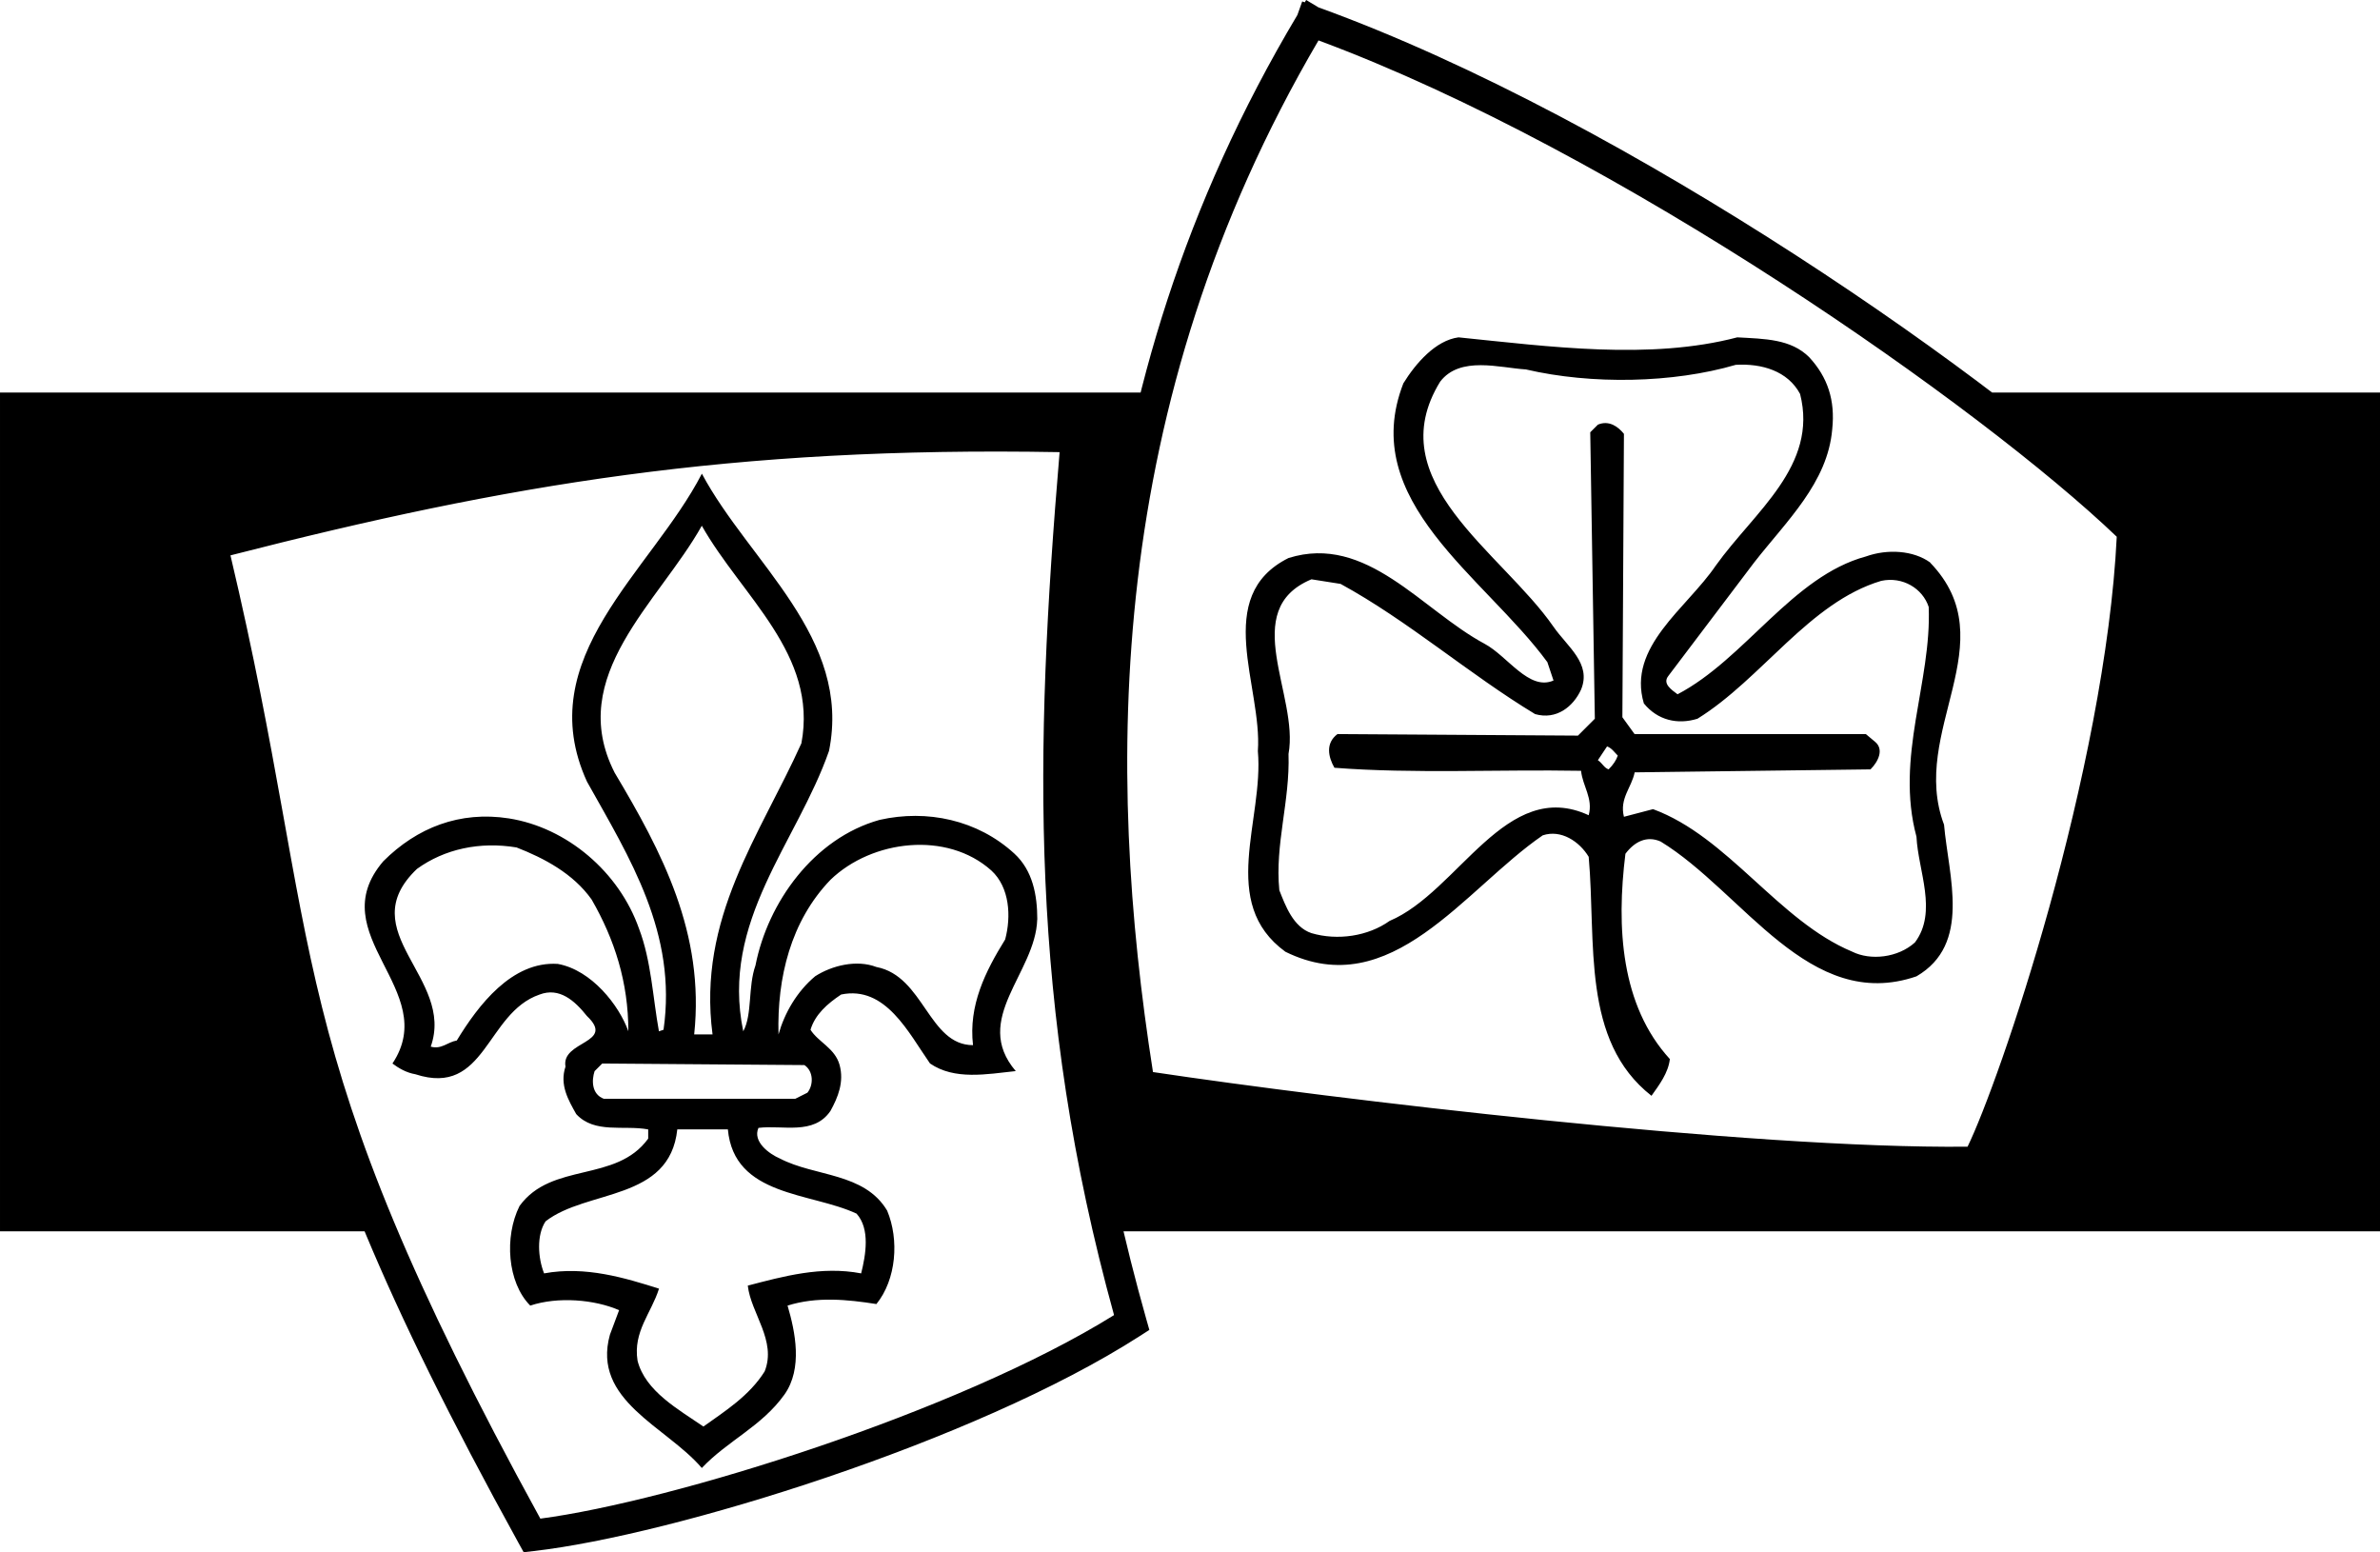 <?xml version="1.0" encoding="UTF-8" standalone="no"?>
<svg
   xmlns:dc="http://purl.org/dc/elements/1.1/"
   xmlns:cc="http://creativecommons.org/ns#"
   xmlns:svg="http://www.w3.org/2000/svg"
   xmlns="http://www.w3.org/2000/svg"
   height="24"
   width="36.805"
   version="1.1"
   viewBox="0 0 36.805 24">
  <path
     id="midata-logo"
     style="fill:currentColor;stroke-width:1.534"
     d="M 29.85,8.698 C 29.59,8.509 29.187,8.485 28.855,8.604 27.718,8.911 26.984,10.191 25.942,10.735 25.847,10.664 25.705,10.57 25.8,10.451 L 27.126,8.698 C 27.624,8.059 28.263,7.467 28.334,6.638 28.382,6.187 28.263,5.832 27.979,5.524 27.695,5.24 27.292,5.24 26.866,5.216 c -1.35,0.355 -2.913,0.142 -4.311,0 -0.355,0.047 -0.663,0.403 -0.853,0.711 -0.711,1.824 1.255,2.985 2.227,4.311 l 0.095,0.284 c -0.379,0.166 -0.711,-0.379 -1.066,-0.568 -0.971,-0.521 -1.824,-1.705 -3.032,-1.326 -1.184,0.592 -0.403,1.99 -0.474,2.985 0.095,1.066 -0.616,2.345 0.426,3.103 1.634,0.805 2.771,-0.971 3.979,-1.8 0.284,-0.095 0.568,0.095 0.711,0.332 0.118,1.326 -0.118,2.842 0.971,3.695 0.118,-0.166 0.261,-0.355 0.284,-0.568 -0.758,-0.829 -0.829,-2.037 -0.687,-3.174 0.142,-0.189 0.332,-0.284 0.545,-0.189 1.279,0.782 2.298,2.653 3.956,2.084 0.853,-0.497 0.497,-1.54 0.426,-2.345 -0.545,-1.445 0.971,-2.819 -0.213,-4.05 z m -4.974,3.198 c -0.071,-0.024 -0.095,-0.095 -0.166,-0.142 l 0.142,-0.213 c 0.071,0.024 0.118,0.095 0.166,0.142 -0.024,0.071 -0.071,0.142 -0.142,0.213 z m 4.761,1.042 c 0.024,0.521 0.332,1.161 -0.024,1.634 -0.261,0.237 -0.687,0.284 -0.971,0.142 -1.137,-0.474 -1.919,-1.777 -3.079,-2.203 l -0.45,0.118 c -0.071,-0.284 0.118,-0.45 0.166,-0.687 L 28.926,11.896 c 0.118,-0.118 0.213,-0.308 0.071,-0.426 L 28.855,11.351 h -3.577 l -0.189,-0.261 0.024,-4.382 C 25.018,6.59 24.876,6.495 24.71,6.566 l -0.118,0.118 0.071,4.429 -0.261,0.261 -3.719,-0.024 c -0.189,0.142 -0.142,0.355 -0.047,0.521 1.232,0.095 2.534,0.024 3.814,0.047 0.024,0.237 0.189,0.426 0.118,0.687 -1.279,-0.592 -2.013,1.184 -3.079,1.634 -0.332,0.237 -0.805,0.308 -1.208,0.189 -0.284,-0.095 -0.403,-0.426 -0.497,-0.663 -0.071,-0.711 0.166,-1.374 0.142,-2.108 0.166,-0.9 -0.782,-2.227 0.355,-2.7 l 0.45,0.071 c 1.042,0.568 1.99,1.398 3.008,2.013 0.332,0.095 0.592,-0.118 0.711,-0.379 0.166,-0.403 -0.213,-0.663 -0.426,-0.971 -0.805,-1.161 -2.7,-2.25 -1.753,-3.79 0.308,-0.403 0.924,-0.213 1.326,-0.189 1.019,0.237 2.274,0.213 3.245,-0.071 0.403,-0.024 0.805,0.095 0.995,0.45 0.284,1.113 -0.711,1.824 -1.303,2.653 -0.45,0.663 -1.374,1.255 -1.113,2.132 0.213,0.261 0.521,0.332 0.829,0.237 0.995,-0.616 1.729,-1.8 2.842,-2.132 0.332,-0.071 0.64,0.118 0.734,0.403 0.047,1.161 -0.521,2.321 -0.189,3.553 z M 16.041,14.217 c 0,-0.379 -0.071,-0.758 -0.355,-1.019 -0.568,-0.521 -1.35,-0.687 -2.084,-0.521 -1.019,0.284 -1.729,1.279 -1.919,2.25 -0.118,0.332 -0.047,0.758 -0.189,1.019 -0.355,-1.705 0.829,-2.913 1.326,-4.335 0.355,-1.753 -1.232,-2.913 -1.966,-4.287 -0.782,1.516 -2.653,2.842 -1.777,4.761 0.663,1.184 1.398,2.345 1.184,3.837 l -0.071,0.024 C 10.095,15.425 10.072,14.857 9.882,14.359 9.574,13.483 8.769,12.796 7.869,12.654 7.111,12.536 6.448,12.796 5.927,13.317 c -0.971,1.137 0.9,1.99 0.142,3.127 0.095,0.071 0.213,0.142 0.355,0.166 1.09,0.355 1.09,-0.947 1.919,-1.232 0.308,-0.118 0.545,0.095 0.734,0.332 0.45,0.426 -0.403,0.379 -0.332,0.782 -0.095,0.284 0.047,0.521 0.166,0.734 0.284,0.308 0.734,0.166 1.113,0.237 v 0.142 c -0.497,0.687 -1.492,0.355 -1.99,1.042 -0.237,0.474 -0.189,1.184 0.166,1.54 0.426,-0.142 0.995,-0.095 1.374,0.071 l -0.142,0.379 c -0.284,1.019 0.876,1.421 1.421,2.061 0.403,-0.426 0.924,-0.64 1.279,-1.137 0.284,-0.403 0.166,-0.971 0.047,-1.374 0.45,-0.142 0.924,-0.095 1.374,-0.024 0.308,-0.379 0.355,-0.995 0.166,-1.445 -0.355,-0.592 -1.113,-0.521 -1.658,-0.805 -0.166,-0.071 -0.426,-0.261 -0.332,-0.474 0.379,-0.047 0.853,0.118 1.113,-0.261 0.118,-0.213 0.213,-0.45 0.142,-0.711 -0.071,-0.261 -0.332,-0.355 -0.45,-0.545 0.071,-0.237 0.261,-0.403 0.474,-0.545 0.687,-0.142 1.042,0.592 1.374,1.066 0.379,0.261 0.876,0.166 1.326,0.118 -0.687,-0.805 0.308,-1.516 0.332,-2.345 z M 9.503,11.943 c -0.758,-1.492 0.687,-2.629 1.35,-3.814 0.616,1.09 1.8,1.99 1.54,3.364 -0.64,1.421 -1.611,2.7 -1.374,4.501 h -0.284 c 0.166,-1.563 -0.497,-2.819 -1.232,-4.05 z m -0.876,2.961 c -0.711,-0.047 -1.232,0.64 -1.563,1.184 -0.142,0.024 -0.237,0.142 -0.403,0.095 0.379,-1.066 -1.232,-1.777 -0.213,-2.748 0.426,-0.308 0.971,-0.426 1.54,-0.332 0.426,0.166 0.876,0.403 1.161,0.805 0.355,0.616 0.568,1.279 0.568,2.037 C 9.574,15.544 9.148,14.999 8.627,14.904 Z m 4.619,3.861 c 0.213,0.237 0.142,0.64 0.071,0.924 -0.616,-0.118 -1.208,0.047 -1.753,0.189 0.047,0.426 0.45,0.853 0.261,1.326 -0.237,0.379 -0.616,0.616 -0.947,0.853 -0.379,-0.261 -0.9,-0.545 -1.019,-1.019 -0.071,-0.45 0.213,-0.734 0.332,-1.113 C 9.669,19.76 9.053,19.571 8.414,19.689 8.319,19.452 8.295,19.097 8.437,18.884 9.077,18.386 10.356,18.576 10.474,17.462 h 0.782 c 0.095,1.042 1.279,0.971 1.99,1.303 z m -0.758,-1.871 -0.189,0.095 H 9.337 C 9.148,16.918 9.148,16.704 9.195,16.562 l 0.118,-0.118 3.127,0.024 c 0.142,0.095 0.142,0.308 0.047,0.426 z m 1.066,-1.942 c -0.308,-0.118 -0.687,-0.024 -0.947,0.142 -0.284,0.237 -0.474,0.568 -0.568,0.9 -0.024,-0.876 0.189,-1.753 0.805,-2.392 0.64,-0.616 1.8,-0.758 2.487,-0.142 0.284,0.261 0.308,0.711 0.213,1.066 -0.308,0.497 -0.568,1.019 -0.497,1.634 -0.687,0 -0.758,-1.066 -1.492,-1.208 z m 3.092,-8.437 C 11.392,6.398 7.83,7.006 3.46,8.124 l -4.737e-4,-9.232e-4 -0.207,0.05 c -0.009,0.002 -0.017,0.004 -0.026,0.006 l -0.009,0.002 -0.217,0.053 9.476e-4,0.003 -0.004,9.247e-4 0.058,0.226 v 4.739e-4 C 4.617,14.922 3.746,16.111 8.021,23.861 L 8.098,24 8.256,23.982 c 2.141,-0.245 6.823,-1.687 9.37,-3.324 l 0.148,-0.095 -0.048,-0.169 C 16.345,15.515 16.462,11.589 16.876,6.772 l 0.021,-0.252 z M 16.386,6.991 C 15.995,11.64 15.911,15.565 17.228,20.334 14.817,21.834 10.391,23.213 8.356,23.481 4.27,16.034 5.036,14.804 3.564,8.587 7.845,7.49 11.315,6.901 16.386,6.991 Z M 20.199,0 l -0.022,0.036 -0.039,-0.014 -0.075,0.21 C 16.55,6.117 16.609,12.039 17.382,16.825 l 0.027,0.17 0.171,0.026 c 2.736,0.416 9.53,1.247 13.008,1.187 l 0.139,-0.002 0.066,-0.123 c 0.283,-0.532 0.831,-2.043 1.352,-3.923 0.521,-1.879 0.999,-4.095 1.075,-5.95 l 0.005,-0.105 -0.076,-0.074 C 31.007,5.952 25.208,1.858 20.389,0.114 Z m 0.191,0.625 c 4.633,1.72 10.259,5.679 12.344,7.674 -0.086,1.77 -0.539,3.911 -1.045,5.735 -0.491,1.77 -1.019,3.198 -1.262,3.696 -3.382,0.036 -9.843,-0.741 -12.597,-1.154 -0.732,-4.657 -0.752,-10.304 2.559,-15.95 z M 7.4902588e-5,6.069 V 19.038 H 5.894 C 4.256,15.133 4.465,13.286 3.285,8.409 7.757,7.254 11.311,6.633 16.64,6.751 16.266,11.102 16.137,14.758 17.134,19.038 H 36.805 V 6.069 H 30.406 c 1.083,0.808 1.983,1.554 2.578,2.132 -0.149,3.643 -1.895,8.823 -2.4,9.771 C 27.15,18.031 20.34,17.202 17.616,16.787 17.1,13.594 16.905,9.908 17.882,6.069 Z"
     clip-path="none" />
</svg>
